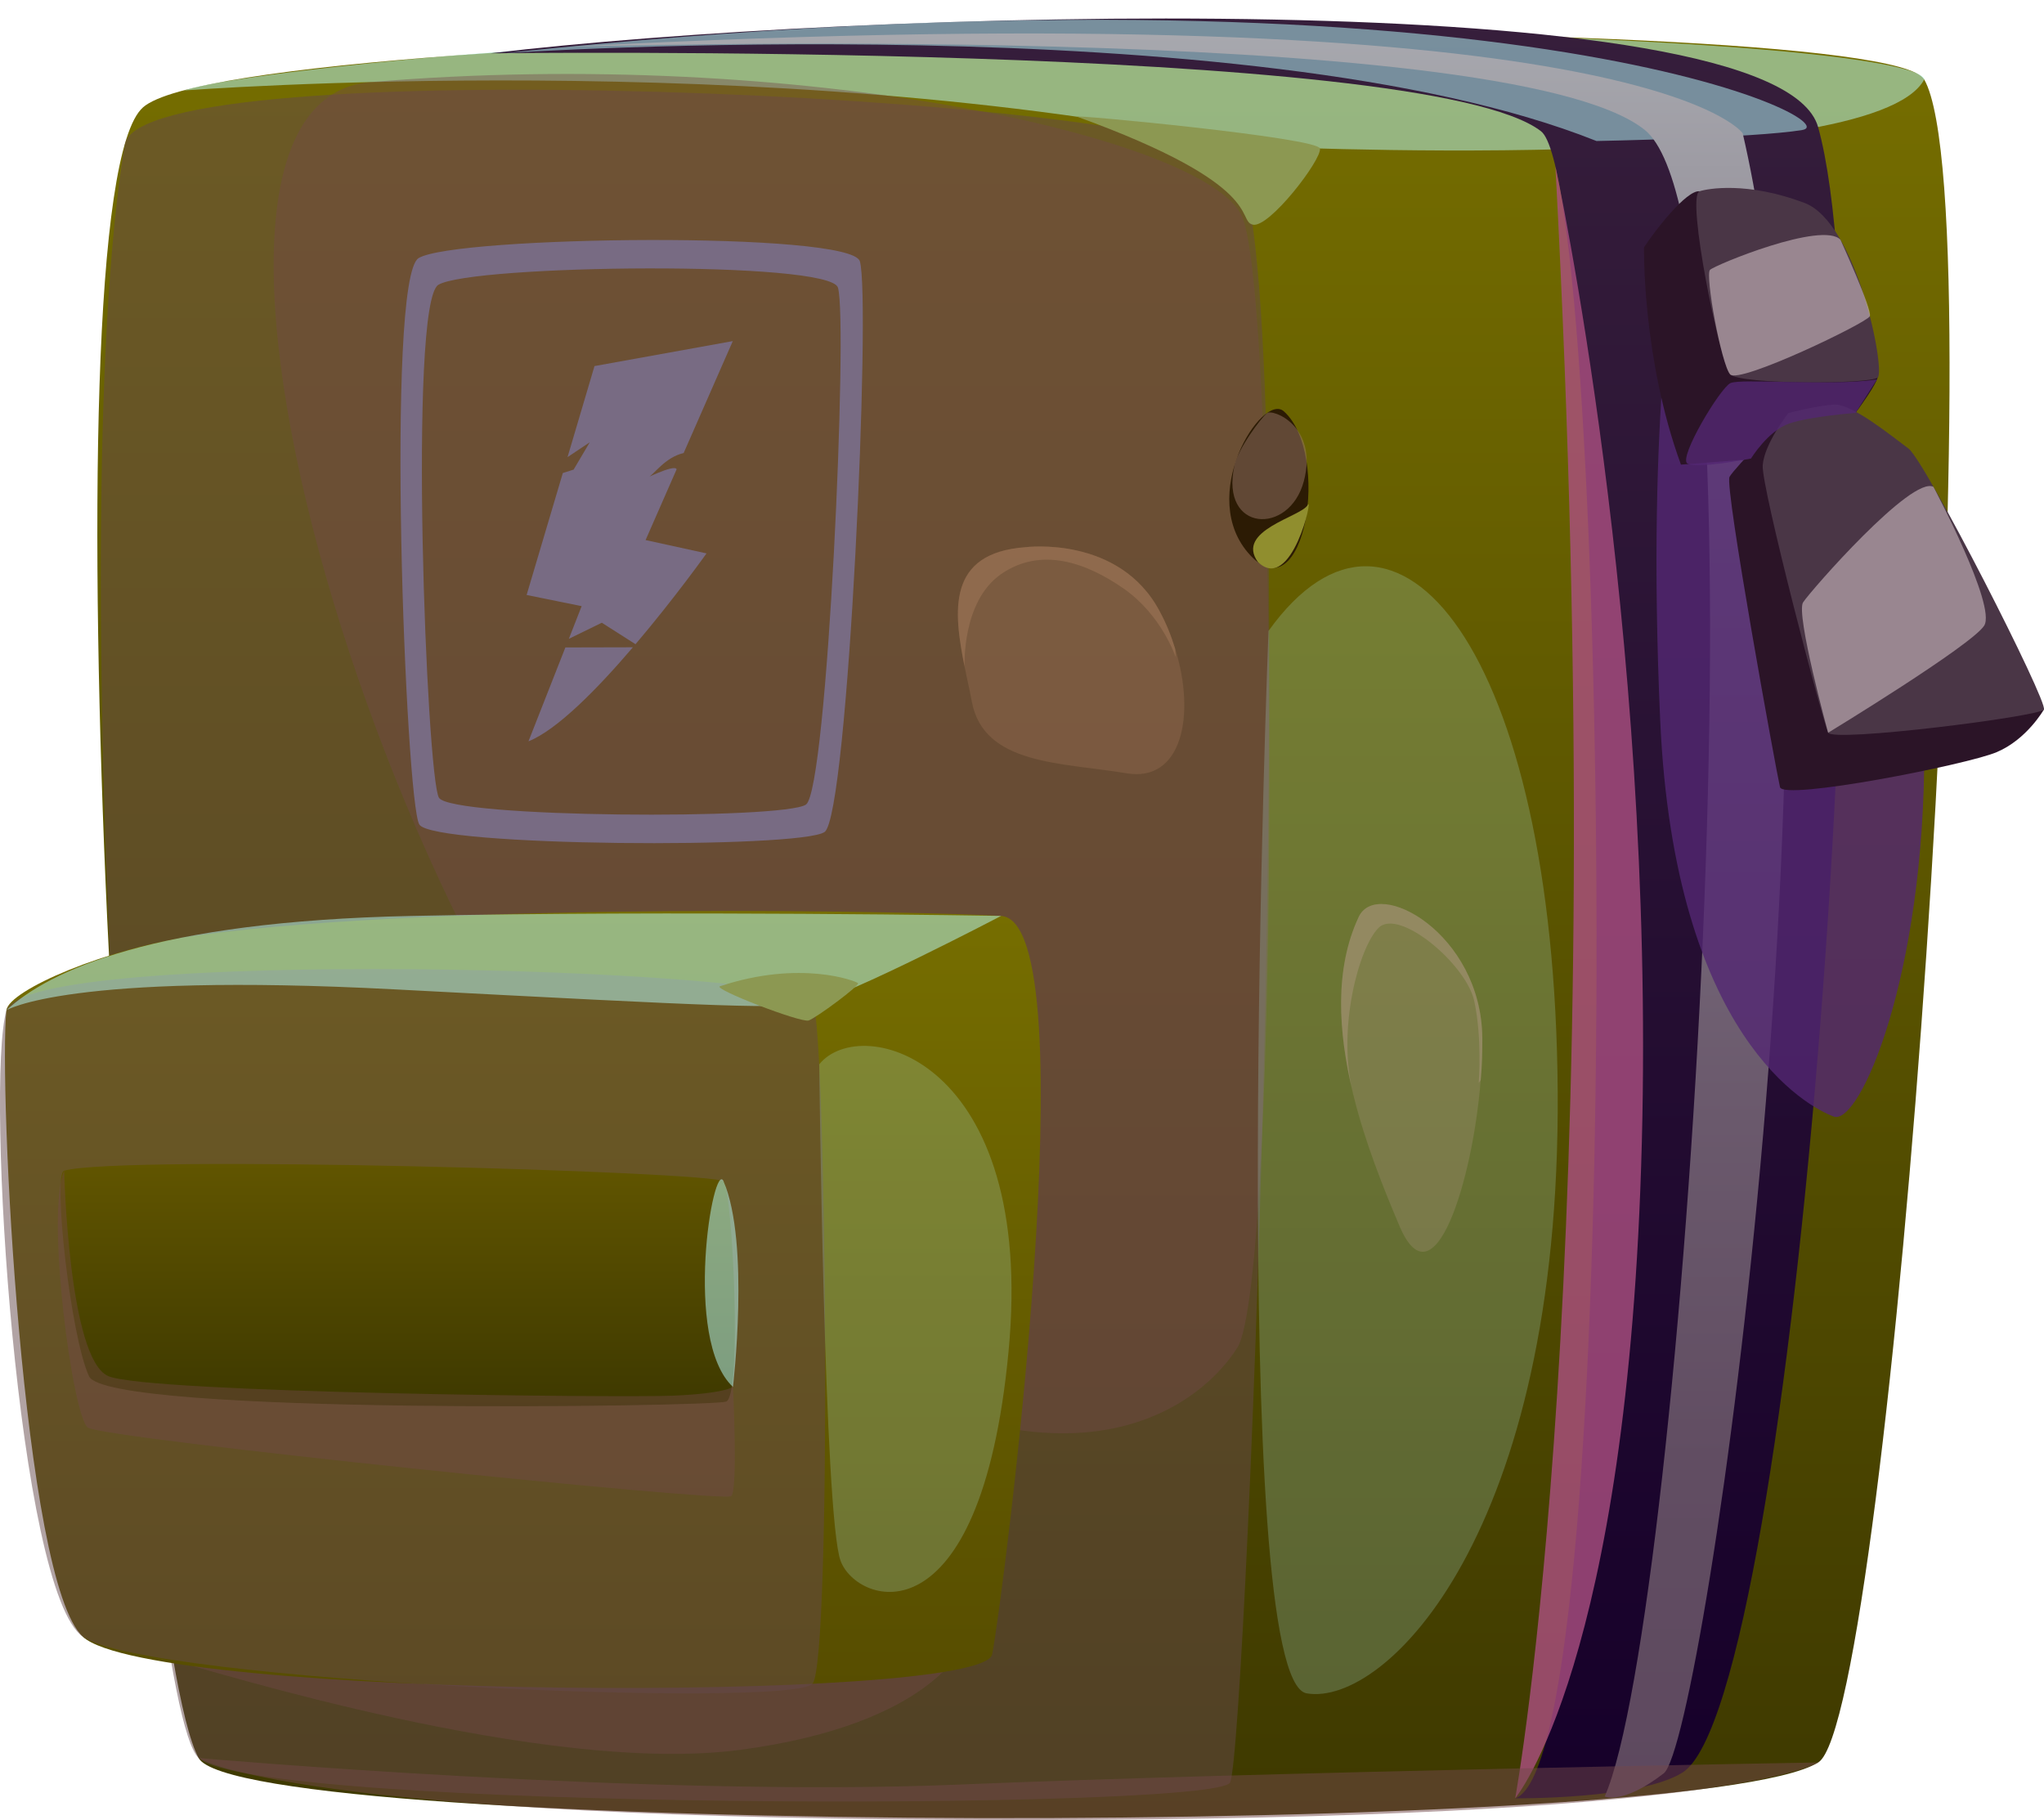 <svg width="73" height="65" viewBox="0 0 73 65" fill="none" xmlns="http://www.w3.org/2000/svg">
<g id="Medikit">
<g id="layer1">
<path id="Vector" d="M5.111 3.831C1.51 6.983 4.63 58.265 7.093 62.784C8.61 65.568 60.586 65.673 64.94 62.942C67.502 61.337 71.409 7.572 68.722 2.837C67.241 0.228 8.731 0.663 5.111 3.831Z" fill="url(#paint0_linear_34_21780)"/>
<g id="Vector_2" style="mix-blend-mode:multiply" opacity="0.5">
<path d="M4.459 5.154C5.033 1.749 41.463 3.367 44.074 5.74C46.676 8.105 44.527 62.66 43.929 63.664C43.331 64.668 9.15 64.685 7.095 62.786C5.036 60.881 2.138 18.922 4.459 5.154Z" fill="#63484A"/>
</g>
<g id="Vector_3" style="mix-blend-mode:soft-light" opacity="0.5">
<path d="M6.583 3.231C6.583 3.231 27.449 1.628 44.43 5.206C44.43 5.206 66.861 6.318 68.723 2.838C68.723 2.838 69.408 1.55 47.374 1.092C24.676 0.619 8.051 2.63 6.583 3.231Z" fill="#BAFFFF"/>
</g>
<path id="Vector_4" d="M17.517 1.904C17.517 1.904 50.918 1.474 55.038 4.689C57.507 6.617 58.159 62.878 54.112 64.225C54.112 64.225 58.549 64.269 60.09 63.304C64.135 60.771 67.566 13.976 64.933 4.541C63.482 -0.661 30.276 0.374 17.517 1.904Z" fill="url(#paint1_linear_34_21780)"/>
<g id="Vector_5" style="mix-blend-mode:soft-light" opacity="0.5">
<path d="M17.984 1.899C17.984 1.899 44.676 0.11 57.017 5.036C57.017 5.036 62.631 4.931 64.368 4.643C66.1 4.354 53.764 -1.831 17.984 1.899Z" fill="#BAFFFF"/>
</g>
<g id="Vector_6" style="mix-blend-mode:multiply" opacity="0.8">
<path d="M55.55 5.942C55.55 5.942 59.114 22.319 58.637 40.797C58.159 59.388 54.114 64.225 54.114 64.225C54.114 64.225 57.637 45.04 55.55 5.942Z" fill="#AB4F81"/>
</g>
<path id="Vector_7" d="M20.237 1.674C20.237 1.674 53.761 0.658 58.736 4.636C63.403 8.368 60.1 57.84 57.311 64.159C57.311 64.159 57.955 64.464 59.419 63.333C60.881 62.203 66.49 23.084 62.239 4.759C62.239 4.759 58.744 -0.366 20.237 1.676V1.674Z" fill="url(#paint2_linear_34_21780)"/>
<g id="Vector_8" style="mix-blend-mode:multiply" opacity="0.42">
<path d="M13.235 2.93C4.147 3.695 14.562 37.347 25.922 45.984C37.144 54.514 42.66 50.544 44.19 48.131C45.715 45.722 45.668 10.476 44.345 7.701C43.021 4.924 28.594 1.639 13.235 2.932V2.93Z" fill="#72484A"/>
</g>
<path id="Vector_9" d="M38.465 4.168C38.201 4.071 47.068 4.914 47.141 5.304C47.214 5.695 45.315 8.176 44.736 8.022C44.156 7.869 45.237 6.623 38.465 4.166V4.168Z" fill="#8C9852"/>
<g id="Vector_10" style="mix-blend-mode:multiply" opacity="0.5">
<path d="M7.094 62.786C7.094 62.786 23.148 64.198 34.227 63.736C45.146 63.281 64.942 62.944 64.942 62.944C64.942 62.944 61.923 64.989 36.556 65C10.315 65.011 7.095 62.786 7.095 62.786H7.094Z" fill="#72484A"/>
</g>
<g id="Vector_11" style="mix-blend-mode:multiply" opacity="0.42">
<path d="M1.538 52.07C1.538 52.07 2 58.22 6.037 59.262C7.527 59.647 19.466 63.414 26.432 62.494C33.336 61.582 34.429 58.709 34.429 58.709L1.538 52.07Z" fill="#72484A"/>
</g>
<path id="Vector_12" d="M2.966 58.459C0.811 56.519 -0.058 38.721 0.23 36.08C0.308 35.37 3.82 33.842 7.105 33.399C16.137 32.184 33.438 32.559 35.757 32.712C38.946 32.923 35.794 57.325 35.434 59.083C35.075 60.843 5.447 60.697 2.964 58.46L2.966 58.459Z" fill="url(#paint3_linear_34_21780)"/>
<g id="Vector_13" style="mix-blend-mode:multiply" opacity="0.5">
<path d="M0.23 36.08C0.879 33.798 28.565 34.544 29.043 35.808C29.523 37.075 29.707 59.211 29.025 60.124C28.345 61.038 5.298 60.06 2.964 58.459C0.644 56.866 -0.53 38.756 0.23 36.08Z" fill="#63484A"/>
</g>
<g id="Vector_14" style="mix-blend-mode:soft-light" opacity="0.5">
<path d="M0.23 36.08C0.23 36.08 2.397 34.721 14.076 35.333C26.024 35.959 27.797 36.046 29.043 35.808C30.292 35.569 35.756 32.71 35.756 32.71C35.756 32.71 24.014 32.513 14.677 32.712C5.5 32.907 1.768 34.66 0.229 36.079L0.23 36.08Z" fill="#BAFFFF"/>
</g>
<path id="Vector_15" d="M2.292 41.809C1.874 41.925 2.526 47.756 3.18 49.154C3.836 50.556 25.349 50.242 25.93 50.058C26.514 49.874 26.169 42.612 25.845 42.194C25.571 41.841 4.365 41.231 2.292 41.809Z" fill="url(#paint4_linear_34_21780)"/>
<g id="Vector_16" style="mix-blend-mode:multiply" opacity="0.42">
<path d="M2.292 41.808C2.292 41.808 2.448 48.541 3.867 49.146C5.292 49.754 22.174 49.922 24.031 49.845C25.893 49.766 26.177 49.532 26.177 49.532C26.177 49.532 26.36 53.197 26.117 53.432C25.874 53.668 3.684 51.38 3.138 50.984C2.592 50.589 1.624 43.324 2.292 41.807V41.808Z" fill="#72484A"/>
</g>
<g id="Vector_17" style="mix-blend-mode:soft-light" opacity="0.5">
<path d="M25.844 42.194C25.48 41.34 24.371 47.859 26.177 49.532C26.177 49.532 26.789 44.406 25.844 42.194Z" fill="#BAFFFF"/>
</g>
<path id="Vector_18" d="M25.713 35.223C25.438 35.315 28.609 36.539 28.881 36.445C29.152 36.352 30.724 35.19 30.643 35.112C30.562 35.035 28.586 34.27 25.715 35.223H25.713Z" fill="#8C9852"/>
<g id="Vector_19" style="mix-blend-mode:multiply" opacity="0.8">
<path d="M59.902 9.167C59.902 9.167 58.784 14.406 59.293 25.725C59.802 37.042 64.581 39.549 65.495 39.878C66.41 40.207 68.749 34.883 68.726 26.687C68.703 18.491 59.902 9.167 59.902 9.167Z" fill="#522772"/>
</g>
<path id="Vector_20" d="M58.715 8.836C58.715 8.836 58.643 12.795 60.034 16.593L65.153 16.194C65.153 16.194 66.911 14.027 67.058 13.486C67.206 12.945 65.125 8.163 64.42 7.777C63.717 7.391 61.161 6.883 60.698 6.831C60.233 6.78 59.108 8.229 58.713 8.836H58.715Z" fill="#2B1427"/>
<path id="Vector_21" d="M60.7 6.83C60.199 6.993 61.446 12.998 61.789 13.368C62.134 13.738 66.779 13.726 67.061 13.484C67.341 13.242 66.331 7.958 64.445 7.246C62.397 6.474 60.985 6.738 60.7 6.83Z" fill="#4A3646"/>
<path id="Vector_22" d="M63.871 14.751C63.871 14.751 61.959 16.694 61.769 17.03C61.58 17.366 63.451 27.625 63.571 28.112C63.691 28.599 70.225 27.318 71.306 26.864C72.387 26.411 72.995 25.341 72.995 25.341L63.87 14.751H63.871Z" fill="#2B1427"/>
<path id="Vector_23" d="M63.871 14.751C63.871 14.751 63.009 15.844 62.954 16.619C62.899 17.393 65.109 25.82 65.293 26.169C65.476 26.517 72.831 25.591 72.996 25.341C73.162 25.09 68.759 16.46 68.159 16.018C67.56 15.576 66.147 14.419 65.516 14.449C64.886 14.48 63.871 14.751 63.871 14.751Z" fill="#4A3646"/>
<g id="Vector_24" style="mix-blend-mode:soft-light" opacity="0.5">
<path d="M69.055 17.39C68.29 16.958 64.666 21.099 64.396 21.512C64.127 21.926 65.29 26.169 65.29 26.169C65.29 26.169 70.411 23.052 70.863 22.345C71.314 21.638 69.053 17.389 69.053 17.389L69.055 17.39Z" fill="#E7D6DA"/>
</g>
<g id="Vector_25" style="mix-blend-mode:soft-light" opacity="0.5">
<path d="M65.731 8.562C65.087 7.884 61.251 9.462 61.071 9.638C60.891 9.814 61.473 13.01 61.79 13.37C62.11 13.728 66.688 11.523 66.78 11.293C66.872 11.062 65.731 8.563 65.731 8.563V8.562Z" fill="#E7D6DA"/>
</g>
<g id="Vector_26" style="mix-blend-mode:multiply" opacity="0.8">
<path d="M62.539 16.375C62.539 16.375 60.577 16.767 60.261 16.552C59.945 16.338 61.427 13.868 61.798 13.684C62.17 13.502 65.305 13.801 67.034 13.554L66.268 14.748C66.268 14.748 64.654 14.867 63.899 15.126C63.144 15.384 62.538 16.373 62.538 16.373L62.539 16.375Z" fill="#522772"/>
</g>
<g id="Vector_27" style="mix-blend-mode:multiply" opacity="0.3">
<path d="M41.968 23.16C42.72 25.562 42.2 27.946 40.239 27.618C37.902 27.226 35.133 27.329 34.706 25.053C34.635 24.653 34.533 24.235 34.45 23.811C34.05 21.819 33.813 19.747 36.625 19.542C36.625 19.542 39.98 19.106 41.422 21.841C41.652 22.268 41.833 22.716 41.966 23.16H41.968Z" fill="#A47959"/>
</g>
<g id="Vector_28" style="mix-blend-mode:multiply" opacity="0.5">
<path d="M41.968 23.16L41.989 23.47C41.989 23.47 41.504 21.987 40.147 21.031C38.792 20.082 37.168 19.516 35.742 20.51C34.334 21.504 34.45 23.811 34.45 23.811C34.05 21.819 33.813 19.747 36.625 19.542C36.625 19.542 39.98 19.106 41.422 21.841C41.652 22.268 41.833 22.716 41.966 23.16H41.968Z" fill="#A47959"/>
</g>
<g id="Vector_29" style="mix-blend-mode:multiply" opacity="0.3">
<path d="M52.941 37.057C52.941 37.53 52.931 38.051 52.882 38.575C52.594 42.215 51.208 46.631 49.991 43.808C49.405 42.431 48.753 40.803 48.34 39.129C48.34 39.113 48.335 39.098 48.325 39.084C48.325 39.061 48.309 39.014 48.308 38.992C47.792 36.834 47.656 34.613 48.522 32.754C49.183 31.314 52.902 33.324 52.939 37.058L52.941 37.057Z" fill="#A47959"/>
</g>
<g id="Vector_30" style="mix-blend-mode:multiply" opacity="0.5">
<path d="M52.941 37.057C52.941 37.53 52.931 38.051 52.882 38.575L52.811 38.677C52.811 38.677 52.941 37.057 52.649 35.74C52.357 34.423 49.935 32.389 49.222 33.149C48.533 33.859 47.758 36.695 48.308 38.992C47.792 36.834 47.656 34.613 48.522 32.754C49.183 31.314 52.902 33.324 52.939 37.058L52.941 37.057Z" fill="#A47959"/>
</g>
<path id="Vector_31" d="M45.856 14.693C45.078 13.985 42.703 17.742 44.654 19.832C46.597 21.913 47.545 16.228 45.856 14.693Z" fill="#2C1B04"/>
<g id="Vector_32" style="mix-blend-mode:multiply" opacity="0.5">
<path d="M44.086 16.632C43.564 19.007 46.05 19.137 46.566 17.182C47.083 15.223 45.454 14.585 45.246 14.758C45.039 14.93 44.226 15.997 44.086 16.632Z" fill="#967566"/>
</g>
<path id="Vector_33" d="M44.929 20.076C44.099 18.943 46.477 18.455 46.702 18.037C46.927 17.619 46.136 21.217 44.929 20.076Z" fill="#908E2E"/>
<path id="Vector_34" d="M20.192 23.123L22.603 23.117C21.352 24.585 19.898 26.069 18.874 26.475L20.192 23.123Z" fill="#786B83"/>
<path id="Vector_35" d="M23.053 19.287L25.233 19.764C25.233 19.764 24.097 21.36 22.697 23.007L21.493 22.24L20.316 22.815L20.773 21.648L18.808 21.249L20.101 16.893L20.486 16.772L21.062 15.797L20.269 16.326L21.232 13.074L26.171 12.182L24.416 16.18C23.742 16.333 23.34 16.969 23.138 17.059C22.762 17.229 24.105 16.543 24.165 16.761L23.057 19.287H23.053Z" fill="#786B83"/>
<path id="Vector_36" d="M30.708 9.33C30.382 8.251 16.249 8.424 14.95 9.218C13.757 9.948 14.486 28.646 14.976 29.447C15.465 30.247 28.599 30.313 29.45 29.713C30.299 29.113 31.111 10.66 30.709 9.33H30.708ZM28.786 28.733C28.016 29.277 16.12 29.216 15.677 28.491C15.233 27.767 14.574 10.832 15.655 10.172C16.833 9.452 29.632 9.296 29.927 10.272C30.29 11.476 29.555 28.189 28.786 28.733Z" fill="#786B83"/>
<g id="Vector_37" style="mix-blend-mode:soft-light" opacity="0.2">
<path d="M29.259 38.011C30.746 36.163 37.019 37.791 36.018 48.285C35.016 58.781 30.612 57.329 30.022 55.747C29.432 54.165 29.259 38.009 29.259 38.009V38.011Z" fill="#BAFFFF"/>
</g>
<g id="Vector_38" style="mix-blend-mode:soft-light" opacity="0.2">
<path d="M45.303 22.534C49.837 16.204 55.53 23.265 55.632 38.99C55.734 54.716 49.495 60.962 46.666 60.476C43.836 59.99 45.303 22.534 45.303 22.534Z" fill="#BAFFFF"/>
</g>
</g>
</g>
<defs>
<linearGradient id="paint0_linear_34_21780" x1="36.552" y1="64.934" x2="36.552" y2="1.135" gradientUnits="userSpaceOnUse">
<stop stop-color="#3E3900"/>
<stop offset="1" stop-color="#766E00"/>
</linearGradient>
<linearGradient id="paint1_linear_34_21780" x1="41.686" y1="64.225" x2="41.686" y2="0.661" gradientUnits="userSpaceOnUse">
<stop stop-color="#16002A"/>
<stop offset="1" stop-color="#361E3B"/>
</linearGradient>
<linearGradient id="paint2_linear_34_21780" x1="42.02" y1="64.196" x2="42.02" y2="1.193" gradientUnits="userSpaceOnUse">
<stop stop-color="#5E495F"/>
<stop offset="0.19" stop-color="#614D62"/>
<stop offset="0.4" stop-color="#6B5A6D"/>
<stop offset="0.63" stop-color="#7C7180"/>
<stop offset="0.85" stop-color="#948F99"/>
<stop offset="1" stop-color="#A7A8AE"/>
</linearGradient>
<linearGradient id="paint3_linear_34_21780" x1="18.675" y1="60.282" x2="18.675" y2="32.534" gradientUnits="userSpaceOnUse">
<stop stop-color="#574D00"/>
<stop offset="1" stop-color="#766E00"/>
</linearGradient>
<linearGradient id="paint4_linear_34_21780" x1="14.203" y1="50.222" x2="14.203" y2="41.57" gradientUnits="userSpaceOnUse">
<stop stop-color="#3E3900"/>
<stop offset="1" stop-color="#615500"/>
</linearGradient>
</defs>
</svg>
